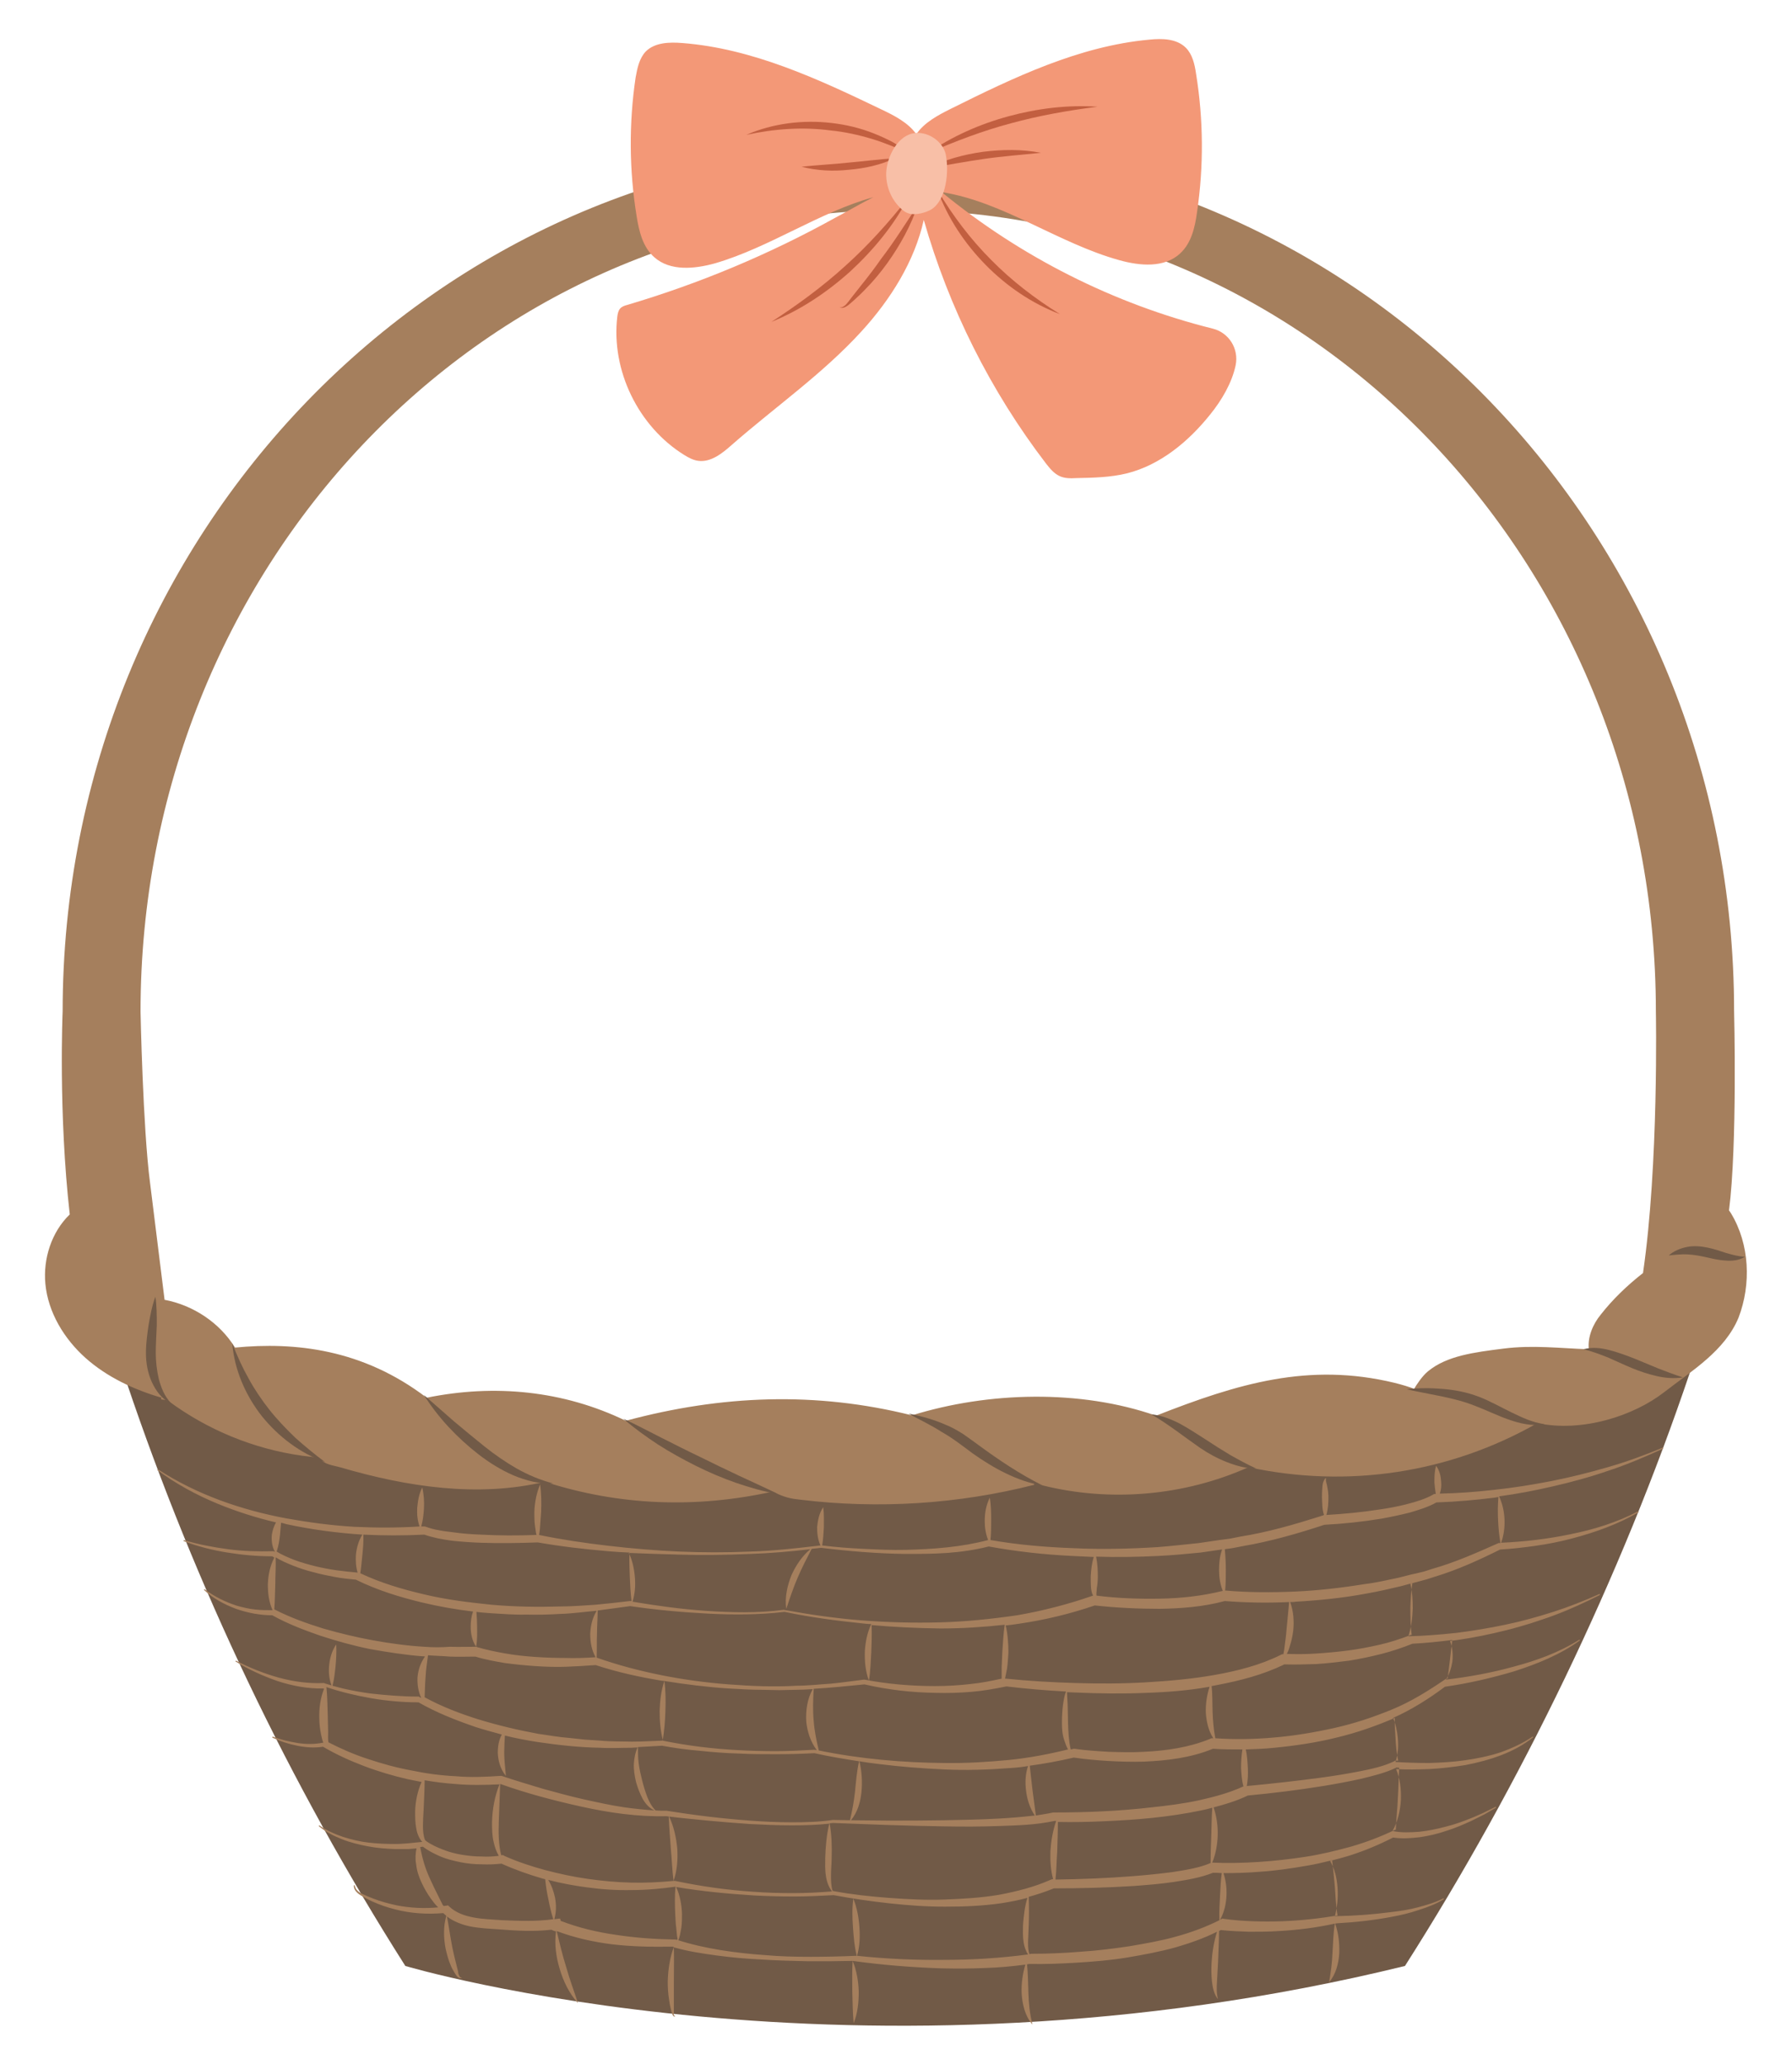 <?xml version="1.0" encoding="utf-8"?>
<!-- Generator: Adobe Illustrator 25.0.1, SVG Export Plug-In . SVG Version: 6.00 Build 0)  -->
<svg version="1.1" id="Capa_1" xmlns="http://www.w3.org/2000/svg" xmlns:xlink="http://www.w3.org/1999/xlink" x="0px" y="0px"
	 viewBox="0 0 529.2 609.4" style="enable-background:new 0 0 529.2 609.4;" xml:space="preserve">
<style type="text/css">
	.st0{fill:#715A47;}
	.st1{fill:#A57F5D;}
	.st2{fill:#F39877;}
	.st3{fill:#C25F40;}
	.st4{fill:#F8BFA7;}
</style>
<g>
	<g>
		<path class="st0" d="M37.4,408c20.4,60.4,48.1,118.4,82.3,172.2c0,0,133.1,39.7,295.2,0c34.3-53.8,63.8-114.8,84.2-175.3
			l-234.5,24.6L37.4,408z"/>
		<path class="st1" d="M511.2,358.1c-0.2-0.3-0.4-0.6-0.6-0.9c2.5-19.4,1.5-58.8,1.5-58.8c0-140.7-110.5-254.8-246.8-254.8
			C129,43.7,18.5,157.8,18.5,298.5c0,0-1.3,29.8,2.1,59.9c-5.4,5.2-7.9,13.1-7.2,20.5c0.8,8.4,5.5,16.2,11.9,21.9
			c6.3,5.6,14.2,9.3,22.4,11.7c-0.7,0.9,1.1,0.3,2.1,1c11.5,8.5,25.1,14.1,39.3,16.1c1.7,0.2,3.5,0.4,5.2,0.7c1.5,2,4,2.1,6.4,2.8
			c19.5,5.7,40.4,8.9,60.2,4.2c22.1,7.1,44.6,7.9,67.3,2.9c3.6,1.8,5.4,2.1,8.2,2.4c23,2.8,46.6,1.3,69-4.4
			c-0.2-1.4,0.8-0.2,2.2,0.1c20.2,5.1,42.1,3.2,61.1-5.3c29.2,6.3,59.3,1.8,85.3-13c13.4,2.8,28.5-2.2,37.4-9.1
			c8.4-6.5,17.9-12.2,22-22C517.2,379,516.7,367.2,511.2,358.1z M472.7,388c-2.3,2.8-3.9,6.6-3.5,10.2c-8.7-0.3-16.5-1.3-25.2-0.2
			c-8.7,1.1-16.7,2.1-22.3,6.7c-1.8,1.5-3.4,4-4.1,5.2c-1-0.5-3.8-1.3-5.8-1.8c-25.3-6.1-46.2,0.2-70.4,9.7
			c-22.4-7.8-49.5-7.1-72.1-0.1c-28.4-7.1-56.2-6-84.5,1.6c-18.4-8.9-38.7-10.9-58.8-6.8c-18.9-14.4-38.9-16.5-56.6-14.8
			c-4.5-7.3-12.3-12.5-20.8-14.1l-4.3-34.6c-2.1-16-2.8-50.4-2.8-50.4C41.5,167.9,141.7,62,265.3,62C388.9,62,489,167.9,489,298.5
			c0,0,0.9,45.1-3.8,77.2C480.6,379.3,476.3,383.4,472.7,388z"/>
		<g>
			<path class="st0" d="M125.2,411.7l8.9,7.8c3,2.5,6,5,9,7.4c3,2.4,6.2,4.6,9.5,6.5c3.4,1.9,6.9,3.4,10.8,4.4
				c-4,0.2-8-0.8-11.8-2.4c-3.7-1.6-7.2-3.8-10.3-6.2C135,424.3,129.4,418.4,125.2,411.7z"/>
			<path class="st0" d="M68.6,396.5c1.4,3.6,3,7.1,4.8,10.3c1.8,3.3,3.9,6.4,6.2,9.3c2.3,2.9,4.9,5.6,7.6,8.2
				c2.8,2.5,5.7,4.9,8.8,7.2c-7.3-2.6-13.8-7.5-18.7-13.6C72.5,411.8,69.2,404.2,68.6,396.5z"/>
			<path class="st0" d="M45.9,382.7c0.4,2.8,0.4,5.6,0.4,8.4c-0.1,2.8-0.3,5.5-0.3,8.1c0,2.6,0.3,5.2,0.9,7.8c0.7,2.5,1.6,5,3.6,7.1
				c-2.7-1.1-4.5-3.7-5.7-6.3c-1.2-2.7-1.7-5.6-1.7-8.5c0-2.9,0.4-5.7,0.8-8.4C44.4,388.1,44.9,385.3,45.9,382.7z"/>
			<path class="st0" d="M184.1,418.7c3.9,1.8,7.6,3.8,11.4,5.7c3.8,1.9,7.5,3.8,11.3,5.6c3.8,1.9,7.6,3.7,11.4,5.5
				c3.8,1.8,7.7,3.5,11.5,5.4c-4.2-0.7-8.3-1.9-12.4-3.3c-4-1.4-8-3.1-11.8-5c-3.8-1.9-7.6-4-11.2-6.3
				C190.8,424,187.3,421.5,184.1,418.7z"/>
			<path class="st0" d="M268.3,417.2c3.7,0.7,7.4,1.7,11,3.3c1.8,0.7,3.5,1.7,5.1,2.7c1.6,1.1,3.1,2.2,4.6,3.3
				c6,4.4,12.1,8.5,18.9,11.9c-3.8-0.6-7.4-1.9-10.9-3.6c-3.5-1.7-6.7-3.7-9.8-5.9c-3.1-2.3-5.9-4.5-9.1-6.3
				C275,420.6,271.6,419,268.3,417.2z"/>
			<path class="st0" d="M340,417.4c3,0.3,5.8,1.4,8.5,2.8c2.6,1.4,5.1,3.1,7.5,4.6c2.4,1.6,4.8,3.1,7.3,4.6c2.5,1.4,5,2.8,7.7,4
				c-3,0-5.9-0.8-8.7-1.9c-2.8-1.1-5.4-2.5-7.9-4.2c-2.4-1.7-4.8-3.4-7.1-5.1C344.9,420.5,342.6,418.9,340,417.4z"/>
			<path class="st0" d="M415.4,410c3.6-0.4,7.1-0.4,10.7-0.1c3.6,0.3,7.2,1,10.6,2.3c3.4,1.3,6.5,3.1,9.6,4.6c3.1,1.5,6.2,3,9.8,3.5
				c-3.6,0.7-7.3-0.2-10.7-1.4c-3.4-1.2-6.6-2.8-9.8-4C429.4,412.4,422.4,411.6,415.4,410z"/>
			<path class="st0" d="M467.6,398.2c2.6-0.7,5.3-0.4,7.9,0.3c2.6,0.7,5,1.6,7.3,2.5l7,2.9c2.3,0.9,4.7,1.8,7.2,2.6
				c-2.6,0.4-5.3,0.2-7.8-0.4c-2.6-0.6-5-1.4-7.4-2.4c-2.4-1-4.7-2.1-7-3.1C472.5,399.7,470.2,398.8,467.6,398.2z"/>
			<path class="st0" d="M492.8,370.5c1.5-1.3,3.4-2.1,5.4-2.5c2-0.4,4.2-0.2,6.1,0.2c1.9,0.4,3.7,1,5.5,1.6c1.8,0.5,3.5,1,5.5,1.1
				c-1.7,1.1-3.9,1.3-5.9,1.1c-2-0.1-3.9-0.6-5.7-1c-1.8-0.4-3.5-0.7-5.3-0.8C496.7,370.1,494.8,370.3,492.8,370.5z"/>
		</g>
		<path class="st1" d="M421.3,466.1l2.5-0.8c6.6-2,13-4.9,19.2-8c3.5-0.2,7-0.6,10.5-1.1c3.5-0.5,7.1-1.2,10.5-2.1
			c6.9-1.8,13.7-4.2,19.9-7.8l-0.1-0.3c-6.3,3.3-13.1,5.4-20.1,6.8c-6.7,1.4-13.6,2.2-20.4,2.5c0.8-2.2,1.1-4.6,1-6.9
			c-0.1-2.3-0.6-4.6-1.6-6.8c5.3-0.7,10.5-1.7,15.7-2.9c5.7-1.3,11.2-2.8,16.7-4.7c5.5-1.8,10.8-4.1,16.1-6.5l-0.1-0.3
			c-5.3,2.2-10.7,4.2-16.3,5.8c-5.5,1.6-11.1,3-16.7,4.1c-5.6,1.1-11.3,2-17,2.6c-5.3,0.6-10.6,1-15.9,1.1c0.4-1.1,0.5-2.3,0.4-3.4
			c-0.1-1.7-0.4-3.3-1.5-4.8c-0.5,1.7-0.5,3.3-0.5,4.9c0.1,1.1,0.2,2.2,0.4,3.4c-0.1,0-0.1,0-0.2,0l-0.3,0l-0.3,0.2
			c-2.3,1.3-5,2.1-7.7,2.8c-2.7,0.7-5.4,1.2-8.2,1.6c-5.2,0.8-10.4,1.3-15.6,1.6c0.5-1.8,0.6-3.5,0.6-5.2c0-1-0.1-1.9-0.3-2.9
			c-0.1-1-0.6-1.8-0.4-2.8c-0.5,0.2-0.7,0.9-0.9,1.4c-0.1,0.5-0.2,1-0.2,1.5c-0.1,1-0.1,1.9-0.1,2.9c0.1,1.7,0,3.4,0.6,5.1
			c-0.2,0-0.2,0.1-0.4,0.2l-0.2,0l-0.2,0.1c-7.9,2.5-15.8,4.8-24,6.1l-3,0.6l-3.1,0.4l-6.1,0.9c-4.1,0.4-8.2,0.9-12.3,1.2
			c-8.2,0.5-16.5,0.7-24.8,0.3c-8.2-0.3-16.4-1-24.4-2.4c0.2-1.9,0.2-3.8,0.2-5.6c0-2.3,0-4.5-0.4-6.9c-1.1,2.2-1.5,4.5-1.5,6.9
			c0,1.9,0.3,3.8,1,5.6l0,0c-7.9,2.1-16.2,2.7-24.4,2.9c-4.1,0.1-8.3-0.1-12.4-0.3c-4.1-0.2-8.2-0.5-12.2-1c0.3-1.8,0.4-3.6,0.5-5.3
			c0-2,0.1-3.9-0.2-6c-1.2,1.8-1.6,3.9-1.8,5.9c0,1.8,0.2,3.7,1,5.4c-6.9,0.8-13.8,1.6-20.7,1.8c-7,0.3-14,0.3-21,0
			c-7-0.3-14-0.9-20.9-1.7c-6.9-0.8-13.7-1.8-20.5-3.2c0-0.2,0.1-0.4,0.1-0.6c0.1-0.7,0.2-1.4,0.2-2c0.1-1.4,0.2-2.7,0.3-4.1
			c0.1-2.7,0.1-5.4-0.3-8.2c-1.1,2.6-1.6,5.4-1.7,8.1c0,1.4,0,2.8,0.2,4.2c0.1,0.7,0.2,1.4,0.3,2.1c0.1,0.2,0.1,0.4,0.1,0.5
			c-5.5,0.2-11,0.2-16.4-0.1c-2.8-0.1-5.5-0.3-8.3-0.7c-1.4-0.2-2.7-0.3-4.1-0.6c-1.3-0.2-2.7-0.6-3.8-1l-0.4-0.1l-0.3,0
			c-0.2,0-0.5,0-0.7,0c0.5-1.8,0.7-3.6,0.8-5.3c0.1-2,0-4-0.5-6.2c-1,1.9-1.3,4-1.5,6.1c-0.1,1.8,0.1,3.7,0.7,5.4
			c-6.4,0.4-12.8,0.4-19.2,0.1c-6.8-0.4-13.5-1.3-20.2-2.5c-13.3-2.5-26.4-7-37.9-14.5l-0.2,0.2c5.5,4.1,11.6,7.4,17.9,10
			c5.6,2.3,11.3,4.1,17.2,5.5c-0.6,1.1-1,2.3-1.2,3.5c-0.2,1.7,0,3.6,0.9,5.2c-0.1,0-0.1-0.1-0.2-0.1l-0.2-0.1l-0.2,0
			c-4.4,0.1-8.9,0-13.3-0.6c-4.4-0.6-8.8-1.4-13-2.7l-0.1,0.3c4.2,1.6,8.6,2.7,13,3.4c4.3,0.7,8.8,1.1,13.2,1.1
			c0.2,0.1,0.4,0.2,0.6,0.4c-1.3,2.5-1.8,5.2-1.9,7.9c0,2.6,0.3,5.2,1.4,7.6c-1.7,0-3.5,0-5.2-0.2c-1.8-0.2-3.5-0.6-5.3-1.1
			c-3.4-1.1-6.7-2.7-9.6-4.9l-0.2,0.2c2.7,2.5,6,4.3,9.5,5.6c3.4,1.2,7.1,1.9,10.7,1.9c4.5,2.5,9.2,4.3,14.1,6c4.9,1.6,9.9,3,14.9,4
			c5.1,0.9,10.2,1.7,15.3,2.1c0.3,0,0.6,0,0.8,0.1c-1.3,1.8-2,3.9-2.2,6.1c-0.1,2.1,0.2,4.2,1.1,6.1c-0.1-0.1-0.3-0.1-0.4-0.2
			l-0.3-0.2l-0.3,0c-4.6,0-9.3-0.4-13.9-0.9c-2.3-0.3-4.6-0.7-6.9-1.2c-1.5-0.3-2.9-0.7-4.4-1.1c0.5-2,0.7-3.9,0.9-5.8
			c0.2-2.1,0.3-4.2,0.2-6.4c-1.3,1.9-1.9,4.1-2.1,6.2c-0.2,2,0,4,0.7,5.9c-0.7-0.2-1.3-0.4-2-0.6l-0.2-0.1l-0.1,0
			c-4.4,0.2-8.9-0.4-13.3-1.6c-4.3-1.2-8.6-2.9-12.6-5l-0.2,0.2c3.9,2.4,8.1,4.3,12.4,5.8c4.3,1.4,8.8,2.3,13.5,2.2
			c0.1,0,0.2,0.1,0.3,0.1c-1.1,2.8-1.5,5.8-1.4,8.8c0,1.5,0.2,3.1,0.5,4.6c0.2,0.8,0.3,1.5,0.6,2.3c0,0.1,0.1,0.1,0.1,0.2l-0.1,0
			c-2.4,0.5-5,0.5-7.5,0.1c-2.5-0.4-5-1-7.4-1.9l-0.1,0.3c2.4,1.1,4.8,1.9,7.4,2.4c2.5,0.5,5,0.7,7.6,0.3c3.9,2.3,7.9,4.1,12.1,5.7
			c4.2,1.6,8.6,2.9,13,3.9c1.3,0.3,2.7,0.5,4,0.8c-1.2,2.7-1.8,5.7-1.9,8.6c0,1.6,0,3.3,0.3,4.9c0.2,1.5,0.8,3.1,1.8,4.2l-0.2,0
			l-3.9,0.4c-1.3,0.1-2.6,0.2-3.9,0.2c-2.6,0-5.2-0.1-7.8-0.4c-2.6-0.3-5.1-0.9-7.6-1.7c-2.4-0.8-4.9-1.9-7-3.4l-0.2,0.2
			c2,1.7,4.4,2.9,6.9,3.9c2.5,1,5.1,1.6,7.7,2.1c2.6,0.5,5.3,0.7,7.9,0.8c1.3,0,2.7,0,4,0l2.4-0.2c-0.3,1.5-0.4,3.2-0.1,4.7
			c0.2,1.9,0.8,3.7,1.6,5.4c0.8,1.7,1.7,3.3,2.8,4.8c0.6,0.8,1.1,1.5,1.8,2.2c0.1,0.1,0.2,0.2,0.3,0.3c-4.1,0.4-8.2,0.2-12.3-0.6
			c-2.3-0.5-4.6-1.1-6.9-2c-1.1-0.4-2.2-0.9-3.3-1.4c-1-0.5-2-1.3-2.1-2.5l-0.3,0c-0.1,1.4,1.1,2.4,2.1,3c1.1,0.6,2.1,1.2,3.2,1.7
			c2.2,1,4.5,1.8,6.9,2.4c4.6,1.2,9.4,1.5,14.2,1.1c0.3,0.3,0.6,0.5,0.9,0.8c-0.9,3.2-0.8,6.5-0.2,9.7c0.4,1.7,0.8,3.3,1.5,4.9
			c0.3,0.8,0.7,1.5,1.2,2.3c0.2,0.3,0.5,0.8,0.8,1.1c0.3,0.3,0.9,0.6,1.3,0.3c-0.4,0-0.7-0.3-0.8-0.7c-0.2-0.3-0.3-0.7-0.3-1.1
			l-0.6-2.4c-0.4-1.6-0.8-3.2-1.1-4.7c-0.6-3-1-6.1-1.6-9.2c2,1.5,4.4,2.4,6.7,2.9c3,0.6,5.9,0.7,8.7,0.9c5.1,0.4,10.3,0.7,15.5,0.1
			l0.1,0.1c0.4,0.2,0.8,0.3,1.2,0.4c-0.5,3.7,0,7.5,1.1,11.1c1.1,3.7,2.8,7.2,5.4,10.1c-1.2-3.7-2.5-7.1-3.5-10.7
			c-1.1-3.5-1.9-6.9-2.8-10.6c5.3,2,10.8,3.2,16.3,3.9c5.9,0.7,11.9,0.8,17.9,0.7c0.1,0,0.3,0.1,0.4,0.1c-1.2,3.2-1.7,6.7-1.8,10.2
			c0,1.8,0.1,3.6,0.4,5.4c0.1,0.9,0.3,1.8,0.5,2.7c0.1,0.4,0.2,0.9,0.4,1.3c0.1,0.2,0.1,0.5,0.3,0.7c0.1,0.1,0.2,0.2,0.3,0.2
			c0.1,0.1,0.3,0,0.3-0.2c-0.1,0.2-0.3-0.1-0.4-0.2c-0.1-0.1,0-0.4,0-0.6l0-1.3l0-2.7l0-5.3c0-3.3,0.1-6.7,0-10.1
			c4.2,1.2,8.3,1.8,12.6,2.4c4.5,0.6,9,1,13.4,1.2c4.5,0.3,9,0.4,13.5,0.5l6.7,0l6.6-0.1c-0.2,3.1-0.1,6.1-0.1,9.1
			c0.1,3.1,0.1,6.1,0.4,9.3c1.2-3,1.5-6.2,1.5-9.3c-0.1-3.1-0.6-6.2-1.8-9.1l0,0c8.6,1.2,17.3,1.9,26,2.2c4.4,0.1,8.7,0.1,13.1-0.1
			c4-0.1,8-0.5,11.9-1c-0.8,2.7-1.2,5.6-1.1,8.4c0.2,3.3,1,6.8,3.2,9.3c-0.8-3.2-1.1-6.2-1.2-9.4c-0.1-2.8-0.1-5.5-0.4-8.4
			c0.2,0,0.4,0,0.6-0.1c4.9,0.1,9.7-0.1,14.5-0.4c4.8-0.3,9.7-0.7,14.5-1.5c4.8-0.8,9.6-1.7,14.3-3c4.1-1.2,8.2-2.6,12.2-4.6
			c-0.9,2.9-1.4,5.9-1.6,9c-0.1,1.9-0.1,3.7,0.1,5.6c0.2,1.8,0.6,3.9,1.8,5.3c-0.5-1.8-0.4-3.6-0.3-5.3l0.3-5.4
			c0.1-3.1,0.3-6.2,0.3-9.4c0.2-0.1,0.3-0.2,0.5-0.3c2.8,0.3,5.6,0.4,8.3,0.5c2.9,0,5.8,0,8.8-0.2c5.6-0.3,11.1-1,16.6-2.2
			c-0.5,3-0.5,5.8-0.7,8.7c-0.1,2.9-0.5,5.6-1,8.6c2-2.3,2.8-5.5,3-8.5c0.1-3-0.2-5.9-1.2-8.8c0.2,0,0.4-0.1,0.6-0.1
			c5.4-0.3,10.8-0.9,16.1-1.9c2.7-0.5,5.3-1.1,7.9-2c2.6-0.8,5.2-1.8,7.5-3.2l-0.1-0.3c-2.4,1.3-5,2-7.6,2.7
			c-2.6,0.7-5.3,1.1-7.9,1.4c-5.3,0.7-10.7,1.1-16.1,1.2l-0.1,0l-0.1,0c-0.1,0-0.2,0-0.3,0.1c0.7-2.8,1-5.6,0.8-8.5
			c-0.2-2.7-0.8-5.5-2.2-7.9c1.9-0.5,3.9-1,5.8-1.6c4.4-1.4,8.7-3.2,12.8-5.3c2.7,0.4,5.3,0.2,7.9-0.1c2.7-0.4,5.3-1,7.9-1.9
			c2.6-0.8,5.1-1.9,7.5-3c1.2-0.6,2.4-1.2,3.6-1.8l3.5-2l-0.1-0.3l-3.6,1.8c-1.2,0.5-2.4,1.1-3.7,1.6c-2.5,1-5,1.9-7.5,2.5
			c-2.6,0.7-5.1,1.2-7.8,1.5c-2.6,0.2-5.3,0.3-7.7-0.2l-0.2,0c1.6-2.8,2.3-6,2.5-9.2c0.1-3.1-0.2-6.2-1.4-9.1c3.3,0.2,6.5,0.1,9.7,0
			c3.6-0.2,7.2-0.6,10.8-1.2c3.6-0.7,7.1-1.6,10.5-2.9c3.4-1.3,6.6-3,9.5-5.3l-0.2-0.2c-2.9,2-6.2,3.5-9.6,4.7
			c-3.4,1.1-6.9,1.8-10.4,2.3c-3.5,0.5-7.1,0.7-10.6,0.8c-3.3,0-6.6-0.1-9.9-0.3c0.8-2.3,0.9-4.7,0.7-7.1c-0.2-2-0.6-4-1.4-5.9
			c5.4-2.4,10.5-5.6,15.3-9.2c7-1,13.9-2.6,20.6-4.6c6.8-2.2,13.5-4.9,19.3-9.1l-0.2-0.2c-6,3.8-12.7,6.2-19.5,8
			c-6.5,1.8-13.2,3-19.9,3.8c1-1.6,1.6-3.4,1.9-5.3c0.2-2,0.1-4.1-0.7-6.1c0.7-0.1,1.5-0.2,2.2-0.3c4.9-0.7,9.7-1.7,14.5-2.9
			c2.4-0.6,4.8-1.3,7.1-2c2.3-0.8,4.7-1.5,7-2.4c4.6-1.7,9.1-3.8,13.5-6l-0.1-0.3c-4.5,2-9,3.8-13.7,5.3c-4.7,1.5-9.4,2.8-14.2,3.8
			c-4.8,1-9.6,1.8-14.4,2.4c-4.7,0.5-9.5,0.9-14.2,1c0.9-2.7,1.2-5.4,1.3-8.2c0-2.4-0.1-4.9-0.7-7.3c0.4-0.1,0.7-0.2,1.1-0.3
			L421.3,466.1z M342,459.2c4.2-0.2,8.4-0.6,12.5-1c2.1-0.3,4.2-0.6,6.2-0.9l0.2,0c-0.7,1.9-0.9,4-0.9,6c0,2.1,0.3,4.2,1.1,6.2
			c-6,1.5-12.3,2.2-18.6,2.3c-6.2,0.1-12.5-0.1-18.7-0.9c-0.1-0.7,0.1-1.4,0.1-2.2c0.2-1.1,0.3-2.3,0.3-3.4c0-2-0.1-3.9-0.5-5.9
			C329.8,459.6,335.9,459.5,342,459.2z M342.5,474.8c6.4-0.1,12.9-0.6,19.2-2.3c6.4,0.5,12.7,0.6,19,0.3c-0.3,2.9-0.5,5.7-0.8,8.4
			c-0.1,1.5-0.3,2.9-0.5,4.4c-0.1,0.9-0.2,1.7-0.4,2.6l-0.4,0l-0.4,0.2c-6,3-12.7,4.7-19.4,5.9c-6.7,1.2-13.6,1.8-20.5,2.2
			c-6.9,0.4-13.8,0.4-20.7,0.2c-6.9-0.2-13.8-0.6-20.6-1.3l-0.2,0c0.2-1,0.4-2,0.6-3c0.2-1.5,0.3-3.1,0.4-4.6c0-2.7-0.2-5.5-0.8-8.1
			c1.3-0.1,2.6-0.3,3.9-0.5c7.6-1.1,15.1-2.9,22.4-5.4C329.7,474.5,336.1,474.8,342.5,474.8z M381,472.8c0.5,0,1.1,0,1.6-0.1
			c7-0.4,14-1.1,20.9-2.4c3.5-0.6,6.9-1.4,10.3-2.2c1.1-0.3,2.2-0.6,3.3-0.9c-0.4,2.4-0.5,4.7-0.6,7.1c0,2.7,0,5.4,0.4,8.2
			c0,0-0.1,0-0.1,0l-0.2,0l-0.2,0.1c-2.9,1.1-5.9,2.1-9,2.8c-3.1,0.7-6.2,1.3-9.3,1.7c-3.1,0.4-6.3,0.7-9.5,0.9
			c-2.9,0.2-5.8,0.2-8.6,0.1c0.4-0.7,0.7-1.5,0.9-2.3c0.5-1.5,0.8-3,1-4.5C382.2,478.5,382,475.5,381,472.8z M358.3,513
			c-0.1,0-0.1,0-0.2,0l-0.4,0l-0.4,0.2c-6.1,2.5-12.9,3.5-19.6,3.8c-3.4,0.2-6.8,0.1-10.2,0c-3.4-0.2-6.8-0.4-10.2-0.9l-0.3,0
			l-0.3,0.1c-0.2,0-0.3,0.1-0.5,0.1c-0.6-2.6-0.7-5.2-0.8-7.8l-0.1-5.1c-0.1-1.3-0.1-2.7-0.2-4c0.8,0,1.7,0.1,2.5,0.1
			c7,0.3,13.9,0.4,20.9,0.1c6.2-0.2,12.5-0.7,18.7-1.8c-0.8,2.5-1.2,5.1-1.1,7.8C356.3,508,356.8,510.7,358.3,513z M367.2,527.2
			c-4.1,1.9-8.6,3.1-13.1,4.1c-4.6,1-9.4,1.6-14.1,2.1c-9.5,1.1-19.1,1.5-28.6,1.5l-0.2,0l-0.2,0c-1.7,0.4-3.4,0.6-5.1,0.9
			c-0.3-2.6-0.7-5.1-1-7.6c-0.3-2.3-0.5-4.7-0.8-7.1c4.4-0.6,8.7-1.4,13-2.4c3.4,0.5,6.8,0.8,10.2,1c3.5,0.2,7,0.3,10.5,0.2
			c6.8-0.3,13.8-1.1,20.4-3.8c2.9,0.2,5.8,0.2,8.7,0.2c-0.3,1.8-0.4,3.7-0.4,5.5C366.6,523.5,366.7,525.4,367.2,527.2z M311,554.6
			C310.9,554.6,310.9,554.6,311,554.6l-0.3,0l-0.3,0.1c-4.9,2.2-10.1,3.5-15.4,4.5c-5.3,0.9-10.8,1.2-16.2,1.4
			c-5.4,0.2-10.9-0.1-16.4-0.5c-5.4-0.4-10.9-1-16.3-2l-0.1,0l-0.1,0c0,0,0,0,0,0c-0.5-1.6-0.5-3.1-0.5-4.7c0-1.7,0.2-3.5,0.2-5.2
			c0.1-3.3,0-6.7-0.6-10.1c0.3,0,0.7-0.1,1-0.1l16.3,0.6c5.5,0.2,10.9,0.3,16.4,0.4c5.5,0.1,10.9,0.1,16.4-0.1
			c5.4-0.2,10.7-0.3,16.3-1.5c0.2,0,0.3,0,0.5,0c-1,2.9-1.5,5.9-1.7,8.9C310.1,549.2,310.3,552,311,554.6z M200,545.5
			c-0.3-3.2-1-6.4-2.4-9.4c3.8,0.5,7.6,0.8,11.4,1.2c4.1,0.4,8.2,0.7,12.3,1c4.1,0.2,8.2,0.4,12.4,0.4c3.7,0,7.5-0.1,11.2-0.5
			c-0.8,3.3-1.1,6.7-1.2,10.1c0,1.8-0.1,3.5,0.2,5.3c0.2,1.6,0.8,3.3,1.8,4.6c-3.8,0.3-7.6,0.5-11.5,0.5c-3.9,0-7.8-0.1-11.7-0.4
			c-7.8-0.5-15.5-1.6-23.1-3.2l-0.1,0l-0.2,0c-0.1,0-0.2,0-0.2,0C200,552,200.2,548.7,200,545.5z M196.2,496.1
			c6.3,1,12.6,1.8,18.9,2.2c3.3,0.2,6.7,0.4,10,0.4l5,0.1c1.7,0,3.3-0.1,5-0.1c1.6,0,3.3-0.1,4.9-0.2c-1.6,2.9-2.1,6.3-1.9,9.6
			c0.3,3,1.3,6,3.1,8.4c-0.2,0-0.4-0.1-0.7-0.1l-0.1,0l-0.1,0c-3.7,0.2-7.5,0.4-11.2,0.4c-3.7,0-7.5-0.1-11.2-0.3
			c-7.5-0.4-14.9-1.3-22.2-2.8c0.5-3,0.7-5.8,0.8-8.7C196.6,502,196.6,499.1,196.2,496.1z M256.6,496c0.5-2.9,0.5-5.6,0.7-8.4
			c0.1-2.6,0.2-5.2,0.1-8c6.7,0.6,13.5,0.9,20.3,1c6.3,0,12.7-0.4,19-1.1c-0.4,2.7-0.5,5.4-0.7,8c-0.1,1.5-0.1,3-0.2,4.5
			c0,1.1,0,2.3,0,3.4c-3.1,0.7-6.2,1.3-9.3,1.6c-3.4,0.4-6.9,0.6-10.4,0.6c-7,0-14-0.6-20.8-1.9l-0.1,0l-0.1,0
			c-3.3,0.4-6.6,0.9-9.9,1.2c-3.3,0.2-6.6,0.6-10,0.6c-6.7,0.4-13.3,0.1-20-0.4c-6.6-0.5-13.3-1.4-19.8-2.7c-6.5-1.3-13-3-19.2-5.2
			l0,0c0.1-2.4,0-4.7,0.1-7c0-2.3,0.2-4.5,0.2-6.9c3.2-0.4,6.4-0.9,9.6-1.3c7.5,1.1,15.1,1.8,22.7,2.2c7.6,0.4,15.3,0.4,22.9-0.5
			c7.6,1.6,15.2,2.6,22.9,3.4c0.9,0.1,1.8,0.2,2.7,0.2c-1.2,2.5-1.7,5.2-1.9,7.9C255.3,490.4,255.6,493.3,256.6,496z M314.3,513.6
			c0.3,0.9,0.6,1.8,1.1,2.7c-5.7,1.4-11.5,2.5-17.4,3.1c-6.3,0.6-12.7,1-19.1,0.9c-12.4-0.1-24.9-1.2-37.1-3.7
			c-0.7-3-1.3-5.8-1.5-8.7c-0.3-3.1-0.2-6.2,0-9.5c5-0.3,10-0.8,15-1.3c6.9,1.6,13.9,2.4,21,2.5c3.5,0.1,7.1,0,10.6-0.3
			c3.5-0.3,6.9-0.9,10.3-1.6c5.9,0.7,11.7,1.2,17.6,1.5c-0.5,1.3-0.7,2.7-0.9,4c-0.2,1.7-0.3,3.5-0.3,5.2
			C313.6,510.1,313.7,511.9,314.3,513.6z M303,528.4c0.3,2.6,1.1,5.2,2.6,7.4c-3.5,0.4-7,0.7-10.6,0.9c-5.4,0.3-10.9,0.4-16.3,0.5
			c-5.4,0.1-10.9,0.1-16.3,0.1c-3.7,0-7.4-0.1-11.1-0.1c1.9-2.3,2.8-5.3,3.1-8.3c0.3-3.1,0.1-6.1-0.6-9.1c1.9,0.3,3.8,0.6,5.7,0.8
			c6.4,0.8,12.8,1.3,19.3,1.6c6.5,0.3,12.9,0.1,19.4-0.4c1.8-0.1,3.6-0.3,5.4-0.6C302.8,523.5,302.7,526,303,528.4z M206.7,516.7
			c3.8,0.4,7.5,0.7,11.3,0.8c3.8,0.2,7.5,0.2,11.3,0.2c3.7,0,7.5-0.1,11.2-0.3c4.4,1,8.8,1.7,13.2,2.4c-0.7,3-0.9,6-1.2,8.9
			c-0.3,2.8-0.8,5.6-1.5,8.5c-1.7,0-3.3-0.1-5-0.1l0,0l0,0c-4,0.6-8.1,0.7-12.3,0.7c-4.1,0-8.2-0.2-12.3-0.5
			c-8.2-0.6-16.4-1.6-24.5-2.9l0,0l-0.1,0c-1.1,0-2.1,0-3.2-0.1c-1.2-1.2-1.9-2.6-2.5-4.1c-0.6-1.6-1.1-3.3-1.5-4.9
			c-0.4-1.6-0.8-3.3-1-5c-0.2-1.5-0.2-3.1-0.2-4.7c2.4-0.1,4.7-0.3,7.1-0.4C199.3,515.9,203,516.4,206.7,516.7z M196.8,536
			c0.2,0,0.5,0.1,0.7,0.1c0.1,3.3,0.4,6.4,0.6,9.5c0.3,3.1,0.4,6.3,0.8,9.5c-4.2,0.4-8.3,0.6-12.5,0.5c-4.3-0.1-8.6-0.5-12.8-1.1
			c-4.3-0.6-8.4-1.5-12.6-2.6c-4.1-1.1-8.3-2.5-12.1-4.2l-0.3-0.2l-0.3,0c-0.1,0-0.2,0-0.3,0c-0.8-3.3-0.8-6.5-0.7-9.9
			c0.1-3.7,0.3-7.3,0.4-11.1c0,0,0.1,0,0.1,0c3.9,1.4,7.8,2.6,11.8,3.7c4,1.1,8.1,2.1,12.2,3C180,535,188.3,536.2,196.8,536z
			 M312.2,546.6c0.1-3,0.2-5.9,0.2-8.9c4.5,0.1,9,0,13.4-0.2c4.8-0.2,9.7-0.5,14.5-1c4.8-0.5,9.6-1.2,14.4-2.2
			c1.1-0.2,2.2-0.5,3.3-0.8c-0.2,2.8-0.2,5.5-0.3,8.2c-0.1,2.7-0.2,5.3-0.2,8.1l-0.2,0.1c-3.3,1.4-7.3,2-11.1,2.6
			c-3.9,0.5-7.8,0.9-11.7,1.2c-7.6,0.6-15.2,0.9-22.8,1C312,551.9,312,549.2,312.2,546.6z M200.6,458.8c7,0.2,14,0.1,21-0.2
			c5.9-0.2,11.8-0.7,17.7-1.4c-2.4,2-4.2,4.7-5.5,7.5c-1.3,3.2-2.1,6.7-1.6,10.1c1.1-3.3,2.1-6.3,3.4-9.3c1.2-2.8,2.6-5.5,4.1-8.4
			c0.9-0.1,1.8-0.2,2.8-0.3c8.3,1,16.5,1.7,24.8,1.8c4.2,0,8.3,0,12.5-0.3c4.1-0.3,8.2-0.9,12.2-1.9c8.2,1.5,16.4,2.4,24.7,2.8
			c2.1,0.1,4.2,0.2,6.3,0.3c-0.6,1.9-0.8,3.9-0.9,5.8c0,1.1,0,2.3,0.1,3.4c0.1,0.7,0.2,1.5,0.6,2.2l-0.3,0.1
			c-7.2,2.5-14.6,4.4-22.1,5.7c-7.6,1.1-15.2,1.9-22.9,2.1c-7.7,0.2-15.4,0-23.1-0.6c-7.7-0.6-15.3-1.7-22.9-3.1l-0.1,0l-0.1,0
			c-7.5,1-15.2,0.8-22.8,0.3c-7.3-0.5-14.5-1.5-21.7-2.7c0.7-2.3,0.9-4.7,0.7-7.1c-0.2-2.5-0.7-5-1.8-7.3
			C191,458.5,195.8,458.7,200.6,458.8z M107.3,452.9c6,0.3,12,0.3,18,0c1.4,0.5,2.7,0.8,4,1.1c1.4,0.3,2.8,0.5,4.2,0.7
			c2.8,0.3,5.7,0.5,8.5,0.6c5.6,0.2,11.2,0.1,16.8-0.1c6.9,1.2,13.8,2,20.8,2.6c2.1,0.2,4.2,0.3,6.3,0.4c-0.1,2.6,0,5,0.1,7.4
			c0.1,2.3,0.2,4.6,0.5,6.9c-0.1,0-0.1,0-0.2,0l-0.1,0l-0.2,0c-3.4,0.4-6.8,0.8-10.2,1.1c-3.4,0.2-6.8,0.5-10.2,0.5
			c-6.8,0.2-13.6,0.1-20.4-0.5c-6.8-0.7-13.5-1.5-20.1-3.1c-6.4-1.5-12.8-3.4-18.7-6.2c0.3-1.8,0.4-3.6,0.6-5.3
			C107.2,457,107.4,455,107.3,452.9z M82.7,452.9c0.1-1.1,0.2-2.3,0.3-3.5c0.5,0.1,1,0.2,1.5,0.4c7.4,1.6,14.9,2.6,22.5,3.1
			c-1.1,1.8-1.7,3.9-1.9,6c-0.1,1.7,0,3.5,0.5,5.2l-0.1,0c-2.1-0.2-4.2-0.4-6.3-0.7c-2.1-0.3-4.1-0.7-6.2-1.2c-2-0.5-4.1-1.1-6-1.8
			c-1.8-0.7-3.7-1.5-5.3-2.5C82.3,456.1,82.5,454.6,82.7,452.9z M125.3,486c-5.1-0.3-10.1-1-15.1-1.9c-5-0.9-9.9-2.1-14.8-3.5
			c-4.8-1.5-9.6-3.2-14.1-5.5l-0.2-0.1l-0.1,0c0.2-2.6,0.2-5.1,0.3-7.5c0-2.6,0.2-5.2,0.1-7.9c1.6,1,3.3,1.7,5,2.4
			c2,0.8,4.1,1.5,6.2,2c2.1,0.6,4.2,1,6.3,1.4c2.1,0.4,4.1,0.6,6.2,0.8c6.3,3.1,12.8,5.1,19.4,6.7c5,1.2,10.1,2.1,15.2,2.7
			c-0.5,1.4-0.7,2.9-0.7,4.4c0,2.1,0.4,4.2,1.6,6c0.4-2.1,0.3-4.1,0.3-6c0-1.4-0.1-2.8-0.2-4.3c1.4,0.2,2.9,0.3,4.3,0.4
			c3.4,0.2,6.9,0.5,10.3,0.4c3.5,0.1,6.9,0,10.3-0.2c3.4-0.1,6.9-0.6,10.3-0.9c0.1,0,0.2,0,0.3,0c-1.3,2.1-1.8,4.5-1.9,6.8
			c0,2.4,0.4,4.8,1.6,6.9l-0.2,0c-2.9,0.2-5.9,0.3-8.8,0.2c-2.9,0-5.9-0.1-8.8-0.3c-2.9-0.2-5.9-0.5-8.7-1c-2.9-0.5-5.8-1.1-8.5-1.9
			l-0.2-0.1l-0.2,0c-2.5,0-5.1,0.1-7.6,0C130.3,486.2,127.8,486.2,125.3,486z M125.7,494.7c0.1-2,0.4-4,0.7-6.2
			c2.2,0.2,4.3,0.2,6.5,0.4c2.5,0.1,5,0,7.5,0c2.9,0.9,5.8,1.4,8.7,1.9c3,0.4,6,0.7,9,0.9c3,0.2,6,0.3,9,0.2
			c2.9-0.1,5.9-0.3,8.8-0.5c6.4,2.1,12.8,3.5,19.4,4.6c0.3,0,0.6,0.1,0.9,0.1c-1,2.9-1.3,5.9-1.4,8.8c0,2.9,0.2,5.9,1,8.8l-0.1,0
			c-3.1,0.1-6.1,0.3-9.2,0.3c-3.1-0.1-6.1,0-9.2-0.3l-4.6-0.3l-4.6-0.5c-3-0.2-6.1-0.8-9.1-1.2c-6-1.1-11.9-2.5-17.8-4.3
			c-5.4-1.7-10.9-3.8-15.8-6.5C125.5,498.8,125.5,496.8,125.7,494.7z M121.5,522.5c-4.4-0.8-8.7-2-12.9-3.4c-4-1.3-7.9-3-11.6-4.9
			c-0.2-0.9-0.1-2-0.1-3l-0.1-4.5c-0.1-2.9-0.1-5.8-0.4-8.8c4.4,1.5,8.8,2.5,13.3,3.3c2.3,0.4,4.7,0.7,7.1,0.9
			c2.3,0.2,4.5,0.3,6.8,0.3c5.4,3.1,11.1,5.3,16.9,7.3c2.5,0.8,5.1,1.5,7.7,2.2c-0.9,1.6-1.2,3.5-1.2,5.4c0.1,2.4,0.8,4.9,2.4,6.8
			c-0.2-2.4-0.5-4.6-0.5-6.8c0-1.7,0.1-3.4,0.2-5.1c3.2,0.8,6.4,1.4,9.6,1.9c6.1,0.9,12.3,1.6,18.5,1.7c3.1,0.2,6.2,0,9.3,0
			c0.6,0,1.2-0.1,1.8-0.1c-0.7,1.5-1,3.1-1.1,4.7c-0.1,1.8,0.2,3.7,0.6,5.4c0.5,1.8,1.1,3.4,2,5.1c0.8,1.4,2,2.8,3.5,3.4
			c-2.9-0.2-5.9-0.5-8.8-0.9c-4.1-0.6-8.1-1.5-12.2-2.4c-4-0.9-8-2-12-3.1c-4-1.2-8-2.4-11.9-3.7l-0.3-0.1l-0.3,0
			c-4.4,0.3-8.8,0.5-13.2,0.1C130.2,524,125.8,523.4,121.5,522.5z M124.9,538.8c0-1.5,0.1-3.1,0.2-4.7c0.1-2.9,0.3-5.7,0.3-8.7
			c3,0.5,6,0.9,9.1,1.1c4.3,0.4,8.7,0.3,13,0.1c-1.4,3.5-2.1,7.3-2.2,11.1c0,2,0,4,0.5,6c0.3,1.4,0.8,2.8,1.5,4
			c-1.7,0.2-3.3,0.3-5,0.2c-2,0-3.9-0.2-5.8-0.5c-1.9-0.3-3.8-0.8-5.6-1.5c-1.8-0.7-3.6-1.5-5.1-2.6l-0.3-0.3l0,0
			C125,541.7,124.9,540.3,124.9,538.8z M148.4,566.7c-2.9-0.2-5.8-0.3-8.5-0.8c-2.7-0.5-5.3-1.4-7.3-3.3l-0.3-0.3l-0.4,0.1
			c-0.3,0-0.6,0.1-0.9,0.1c-0.2-0.2-0.4-0.5-0.5-0.8l-1.2-2.4c-0.8-1.6-1.6-3.2-2.3-4.8c-1.4-3-2.3-6-2.9-9.4l0.8-0.1
			c1.7,1.3,3.4,2.1,5.2,2.9c1.9,0.8,4,1.3,6,1.7c2,0.4,4.1,0.6,6.2,0.6c2,0.1,3.9,0,5.8-0.2c4,1.8,8,3.2,12.1,4.4
			c0.3,0.1,0.5,0.1,0.8,0.2c0.2,2,0.5,3.9,0.9,5.7c0.4,2,0.8,4,1.5,6.1C158.5,567.1,153.4,566.9,148.4,566.7z M199.7,572.5l-0.1-0.1
			l-0.2,0c-5.9-0.1-11.8-0.5-17.6-1.4c-5.6-0.8-11-2.1-16.2-4.1l-0.2-0.7c-0.6,0.1-1.1,0.1-1.7,0.2c0.6-2.1,0.6-4.3,0.2-6.4
			c-0.4-1.8-1-3.6-2-5.2c3.8,1,7.6,1.7,11.4,2.2c4.4,0.6,8.8,0.9,13.2,0.8c4.4,0,8.7-0.4,13-1c-0.3,2.7-0.2,5.4-0.1,8
			c0.1,1.4,0.1,2.8,0.3,4.1c0.1,0.7,0.1,1.4,0.2,2.1c0,0.5,0.2,1,0.2,1.4C199.8,572.5,199.7,572.5,199.7,572.5z M278.8,578.4
			c-8.6,0.1-17.2-0.3-25.7-1.2c0.8-2.8,0.9-5.6,0.7-8.4c-0.2-2.9-0.7-5.7-1.8-8.5c-0.4,2.9-0.3,5.8-0.1,8.6c0.2,2.7,0.4,5.5,1.1,8.3
			c0,0-0.1,0-0.1,0l-0.1,0l0,0c-4.5,0.2-9,0.3-13.4,0.3c-4.5,0-9-0.1-13.4-0.5c-4.5-0.3-8.9-0.8-13.3-1.5c-4.2-0.7-8.4-1.6-12.4-2.9
			c0.3-0.5,0.3-1,0.5-1.5c0.1-0.7,0.3-1.4,0.4-2.1c0.2-1.4,0.2-2.8,0.2-4.2c-0.1-2.7-0.6-5.4-1.7-7.9c7.7,1.3,15.3,2,23.1,2.5
			c3.9,0.2,7.8,0.3,11.7,0.3c3.9,0,7.8-0.2,11.7-0.4c5.4,1,10.8,1.8,16.3,2.4c5.5,0.6,11,1,16.5,1c5.5,0,11.1-0.2,16.6-1
			c2.6-0.4,5.2-0.9,7.8-1.6c-0.8,2.6-1.1,5.4-1.3,8.1c0,1.7-0.1,3.3,0.2,5.1c0.2,1.2,0.6,2.5,1.3,3.5
			C295.3,577.9,287.1,578.4,278.8,578.4z M360.1,566.7c-4,2-8.3,3.6-12.7,4.8c-4.6,1.3-9.3,2.1-14,2.9c-4.7,0.7-9.5,1.3-14.3,1.6
			c-4.8,0.4-9.6,0.6-14.3,0.6l-0.1,0l-0.1,0c-0.2,0-0.4,0.1-0.6,0.1c-0.4-1.2-0.4-2.4-0.4-3.6l0.2-4.9c0.1-2.8,0.1-5.5,0-8.4
			c2.5-0.7,5-1.5,7.4-2.5c7.9,0,15.7-0.2,23.6-0.7c4-0.3,7.9-0.6,11.9-1.2c3.8-0.6,7.7-1.2,11.5-2.7c0.9,0,1.7,0,2.6,0.1
			c-0.3,2.2-0.4,4.4-0.5,6.5C360.2,561.7,360,564.1,360.1,566.7z M394.2,556.9c0.2,2.8,0.3,5.6,0.8,8.4c-5.4,0.9-10.9,1.5-16.4,1.7
			c-2.9,0.1-5.7,0.1-8.6,0c-2.8-0.1-5.7-0.3-8.5-0.7l-0.5-0.1l-0.4,0.2c-0.1,0.1-0.2,0.1-0.3,0.2c1.2-2.2,1.8-4.7,1.9-7.2
			c0.1-2.2-0.2-4.5-0.9-6.6c3.6,0,7.1-0.1,10.7-0.4c4.7-0.3,9.4-1,14-1.8c2.5-0.4,4.9-1,7.4-1.6C393.7,551.7,394,554.3,394.2,556.9z
			 M413.2,521.7c-0.2,3.1-0.2,6-0.4,9c-0.1,3.1-0.5,6.1-0.6,9.3l-0.1,0l-0.3,0.1c-4.2,2-8.4,3.6-12.9,4.9c-4.4,1.2-8.9,2.3-13.5,3
			c-4.6,0.7-9.1,1.2-13.7,1.5c-4.6,0.3-9.2,0.4-13.7,0.2c1-2.5,1.5-5.2,1.6-7.9c0.1-2.8-0.3-5.7-1.2-8.4c3.4-0.9,6.8-1.9,10.1-3.5
			c7.4-0.7,14.8-1.6,22.2-2.8c3.7-0.6,7.4-1.3,11.1-2.1c3.6-0.9,7.2-1.7,10.7-3.4C412.7,521.7,412.9,521.7,413.2,521.7z
			 M412.9,519.6c-0.2,0-0.4,0-0.6,0l-0.3,0l-0.3,0.2c-3.1,1.5-6.8,2.3-10.4,3c-3.6,0.7-7.3,1.3-11,1.8c-7.4,1-14.7,1.8-22.1,2.5
			c0.3-1.8,0.4-3.5,0.3-5.3c-0.1-1.8-0.2-3.7-0.6-5.5c2.8-0.1,5.7-0.2,8.5-0.5c6.1-0.6,12.3-1.5,18.3-3c5.9-1.4,11.6-3.4,17.2-5.8
			c-0.1,1.9,0.1,3.8,0.2,5.7C412.2,514.9,412.4,517.2,412.9,519.6z M428.9,484c-0.3,2-0.5,3.9-0.7,5.8c-0.2,1.8-0.5,3.7-0.7,5.6
			c0,0-0.1,0-0.1,0l-0.3,0l-0.3,0.2c-5,3.4-10.1,6.6-15.7,8.9c-5.6,2.3-11.3,4.2-17.2,5.5c-5.9,1.3-11.8,2.3-17.9,2.8
			c-5.7,0.5-11.5,0.6-17.1,0.2c-0.5-2.6-0.7-5.1-0.8-7.6c-0.1-2.5,0-5.1-0.3-7.8c0.5-0.1,1.1-0.2,1.6-0.3c6.8-1.3,13.5-3,19.9-6.1
			c3.2,0.1,6.3,0,9.4-0.1c3.2-0.2,6.5-0.6,9.7-1c3.2-0.5,6.4-1.2,9.6-2c3.1-0.8,6.1-1.8,9.1-3C421,484.9,424.9,484.5,428.9,484z
			 M413.1,465.6c-3.4,0.7-6.7,1.5-10.1,1.9c-6.8,1.1-13.7,1.9-20.5,2.2c-6.9,0.3-13.8,0.3-20.6-0.3l-0.1,0c0.2-2.1,0.2-4.1,0.2-6.1
			c0-2-0.1-4-0.3-6.1l2.2-0.3l3.1-0.6c8.2-1.4,16.2-3.7,24.1-6.3c5.7-0.3,11.3-0.9,16.8-1.8c2.8-0.5,5.6-1.1,8.4-1.8
			c2.7-0.8,5.4-1.6,7.9-3c5.8-0.2,11.4-0.7,17.1-1.4c0.4-0.1,0.8-0.1,1.2-0.2c-0.2,2.4-0.2,4.6-0.1,6.8c0.1,2.3,0.3,4.5,0.7,6.8
			c-0.1,0-0.3,0-0.4,0l-0.2,0l-0.2,0.1c-6.3,2.8-12.6,5.6-19.3,7.5l-2.5,0.8l-2.5,0.6C416.4,464.7,414.8,465.2,413.1,465.6z"/>
	</g>
	<g>
		<g>
			<path class="st2" d="M358.2,97c-29.3-7.3-56.8-21.2-80.1-40.3c18.1,2.8,34.4,15.1,52.5,20.1c6.1,1.7,13.3,2.3,17.9-2
				c3.3-3,4.4-7.7,5-12.2c2-13.5,1.9-27.4-0.3-40.9c-0.4-2.8-1.1-5.7-3-7.6c-2.7-2.7-7-2.8-10.8-2.4c-20.7,1.9-39.9,11.1-58.6,20.4
				c-3.8,1.9-7.8,4-10.2,7.5c-2.4-3.4-6.5-5.5-10.3-7.3c-18.7-9-38.1-18-58.8-19.6c-3.8-0.3-8.1-0.2-10.8,2.5c-1.9,2-2.5,4.9-3,7.7
				c-2,13.5-1.9,27.4,0.3,40.9c0.7,4.4,1.8,9.1,5.2,12.1c4.7,4.2,11.9,3.5,18,1.8c16.1-4.7,30.8-15.1,46.7-19.5
				c-3.8,1.9-7.5,4.1-11.3,6.1c-19.5,10.8-40.1,19.4-61.4,25.7c-0.8,0.2-1.6,0.5-2.1,1.1c-0.5,0.6-0.7,1.5-0.8,2.3
				c-1.9,15.9,6.2,32.5,19.8,40.9c1.3,0.8,2.6,1.5,4.1,1.7c3.7,0.5,7.1-2.2,9.9-4.7c12.8-11.2,26.9-21,38.3-33.5
				c8.6-9.4,15.7-20.7,18.4-32.9c7.4,25.9,19.7,50.5,36.1,71.9c1.1,1.4,2.3,2.9,4,3.7c1.5,0.7,3.2,0.7,4.9,0.6
				c5-0.1,10.1-0.2,15-1.4c9.9-2.5,18.2-9.4,24.6-17.4c3.4-4.2,6.4-9.3,7.5-14.5C365.9,102.9,362.9,98.2,358.2,97z"/>
			<g>
				<g>
					<path class="st3" d="M274,45.2c7.2-5,15.4-8.6,23.9-10.9c8.5-2.3,17.4-3.4,26.2-2.8c-8.7,1.1-17.2,2.6-25.6,4.9
						C290.2,38.6,282.1,41.7,274,45.2z"/>
					<path class="st3" d="M273.9,49.7c5.1-2.6,10.7-4.1,16.4-4.9c5.7-0.7,11.5-0.8,17.1,0.3c-5.7,0.6-11.3,1-16.8,1.8
						C285.1,47.7,279.6,48.7,273.9,49.7z"/>
					<path class="st3" d="M220.4,39.8c7.8-3.4,16.7-4.5,25.2-3.5c4.3,0.5,8.5,1.5,12.5,3.1c2,0.8,4,1.7,5.8,2.7l2.7,1.7
						c0.5,0.3,0.9,0.7,1.2,1.1c0.3,0.5,0.5,1.1,0.3,1.6c0.1-0.5-0.1-1-0.5-1.4c-0.4-0.4-0.8-0.6-1.3-0.8l-2.9-1.2
						c-2-0.8-3.9-1.5-5.9-2.1c-4-1.2-8.1-2.1-12.2-2.5C237.1,37.4,228.7,38,220.4,39.8z"/>
					<path class="st3" d="M236.7,49.2c4.7-0.5,9.2-0.7,13.8-1.2c4.6-0.4,9.1-1,13.8-1.3c-4.3,2-8.9,3-13.6,3.4
						C246,50.6,241.3,50.4,236.7,49.2z"/>
				</g>
				<g>
					<g>
						<path class="st3" d="M268.2,58.4c-4.3,8.2-10.3,15.4-17.1,21.7c-6.9,6.2-14.7,11.4-23.3,14.9c7.7-5,15.1-10.4,21.8-16.5
							C256.4,72.4,262.5,65.6,268.2,58.4z"/>
						<path class="st3" d="M271.1,60.4c-2.1,6.2-5.3,12-9.1,17.3c-1.9,2.6-4,5.2-6.3,7.5c-1.1,1.2-2.3,2.3-3.5,3.4
							c-0.6,0.5-1.2,1.1-1.9,1.6c-0.7,0.5-1.6,0.9-2.4,0.5c0.8,0.2,1.5-0.4,2-0.9c0.5-0.6,1-1.2,1.5-1.9l3-3.8c2-2.5,4-5.1,5.8-7.7
							C264.1,71.3,267.5,65.9,271.1,60.4z"/>
					</g>
					<path class="st3" d="M276.9,56.2c4.5,7.5,9.7,14.4,15.8,20.5c6,6.1,12.9,11.4,20.3,16c-8.2-3.1-15.7-8.2-21.9-14.5
						C284.9,71.9,279.9,64.4,276.9,56.2z"/>
				</g>
			</g>
			<path class="st4" d="M261.7,51.4c0,3.6,1.4,7.2,4,9.8c0.8,0.8,1.6,1.5,2.7,1.8c1.9,0.6,5.1-0.2,6.8-1.3
				c4.3-2.9,5.1-11.1,4.1-16.1c-0.8-3.8-5.4-7.2-9.9-6.2C264.5,40.6,261.7,47.1,261.7,51.4z"/>
		</g>
	</g>
</g>
</svg>
